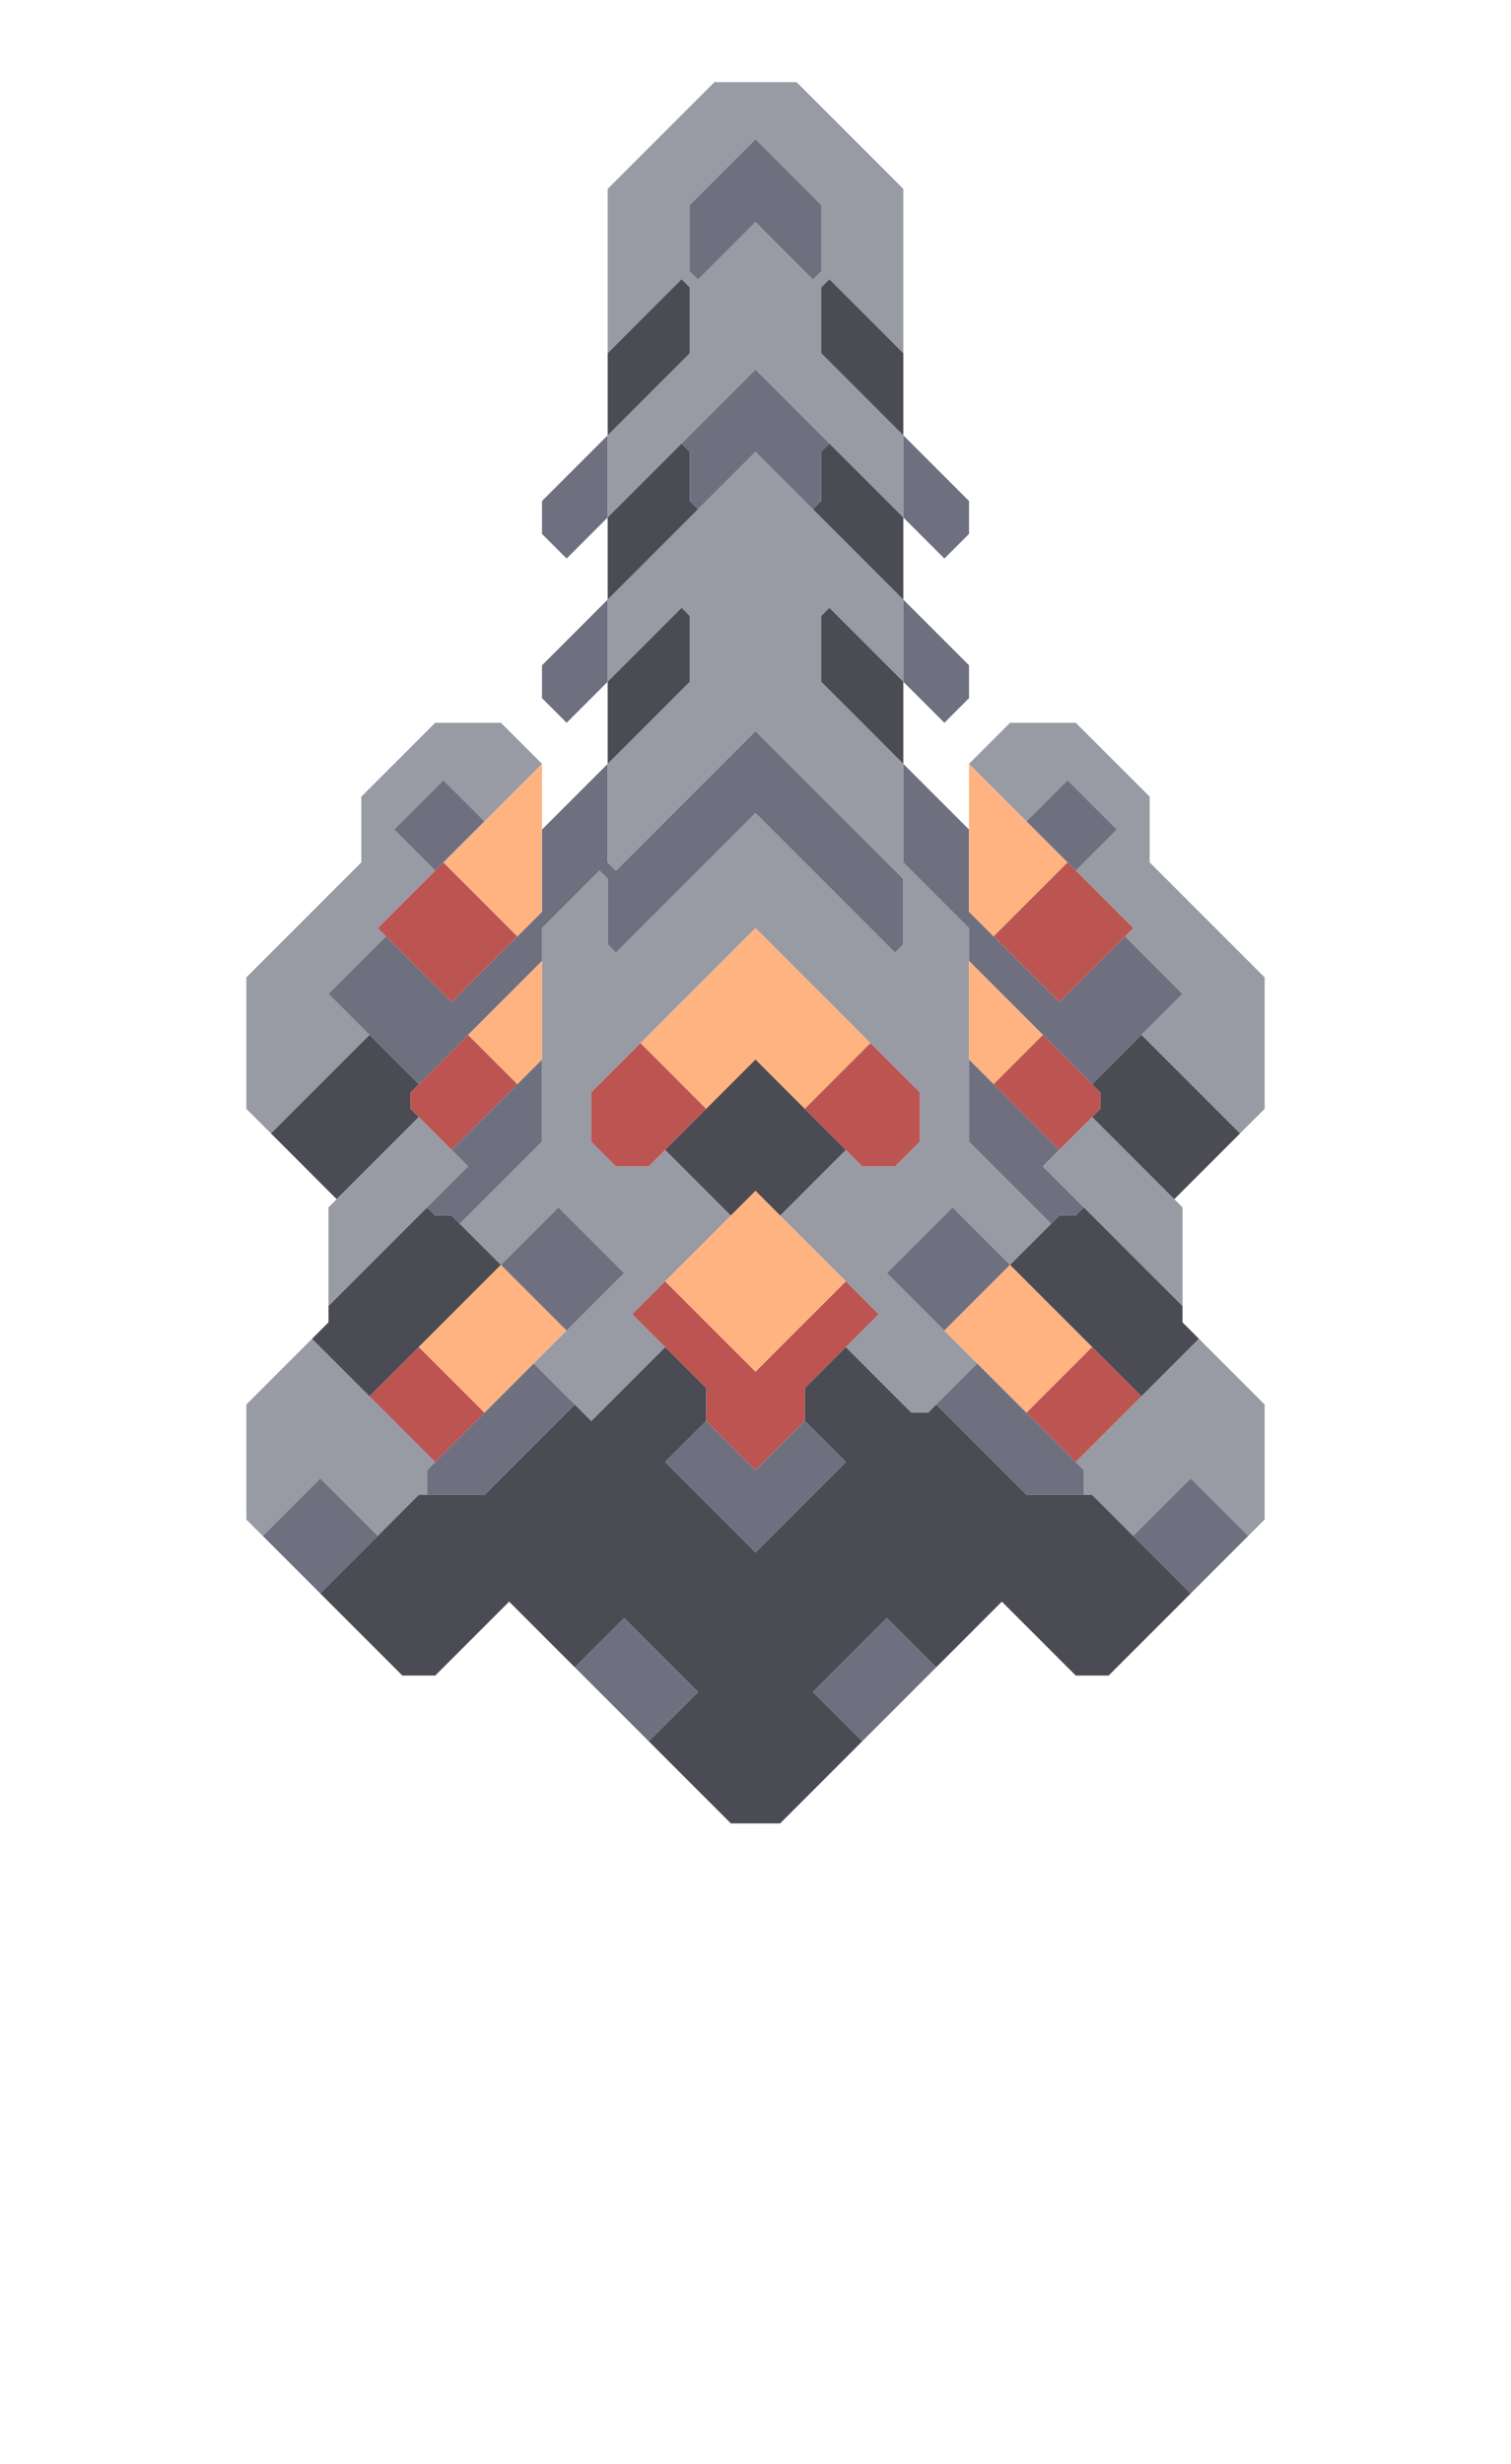 <svg xmlns="http://www.w3.org/2000/svg" width="92" height="150" style="fill-opacity:1;color-rendering:auto;color-interpolation:auto;text-rendering:auto;stroke:#000;stroke-linecap:square;stroke-miterlimit:10;shape-rendering:auto;stroke-opacity:1;fill:#000;stroke-dasharray:none;font-weight:400;stroke-width:1;font-family:&quot;Dialog&quot;;font-style:normal;stroke-linejoin:miter;font-size:12px;stroke-dashoffset:0;image-rendering:auto">
    <g style="stroke-linecap:round;fill:#989aa4;stroke:#989aa4">
        <path stroke="none" d="M15 67.5v-8l7-7v-4l4.5-4.5h4l2.5 2.5-3.5 3.5-2.5-2.5-3 3 2.5 2.5-3.5 3.5.5.5-3.5 3.5 2.5 2.5-6 6Z" style="stroke:none"/>
    </g>
    <g stroke="none" style="stroke-linecap:round;fill:#989aa4;stroke:#989aa4">
        <path d="m16 93.5-1-1v-7l4-4 7.5 7.5-.5.5V91h-.5L23 93.5 19.5 90Z" style="stroke:none"/>
        <path d="m16 93.5 3.5-3.5 3.5 3.5-3.5 3.5Z" style="fill:#6e7080;stroke:none"/>
        <path d="m16.5 69 6-6 3 3-.5.5v1l.5.5-5 5ZM19 81.5l1-1v-1l6-6 .5.5h1l3 3-8 8Z" style="fill:#4a4b53;stroke:none"/>
        <path d="m20 60.5 3.5-3.5 4 4 5.5-5.5v-5l4-4v6l.5.5 8.5-8.5 9 9v4l-.5.5-8.5-8.5-8.5 8.5-.5-.5v-4l-.5-.5-3.5 3.5v2L25.5 66Z" style="fill:#6e7080;stroke:none"/>
        <path d="M20 79.5v-6l5.5-5.5 3 3Z" style="stroke:none"/>
        <path d="m19.5 97 6-6h4l5.5-5.5 1 1 4.5-4.5 2.5 2.5v2L40.5 89l5.5 5.5 5.5-5.5-2.5-2.5v-2l2.5-2.5 4 4h1l.5-.5 5.5 5.5h4l6 6-5 5h-2L61 97.5l-4 4-3-3-4.5 4.5 3 3-5 5h-3l-5-5 3-3-4.5-4.5-3 3-4-4-4.5 4.5h-2Z" style="fill:#4a4b53;stroke:none"/>
        <path d="m23 56.5 4-4 4.5 4.5-4 4ZM22.5 85l3-3 4 4-3 3Z" style="fill:#bc5452;stroke:none"/>
        <path d="m24 50.5 3-3 2.5 2.5-3 3Z" style="fill:#6e7080;stroke:none"/>
        <path d="M25 67.5v-1l3.5-3.5 3 3-4 4Z" style="fill:#bc5452;stroke:none"/>
        <path d="m26.5 74-.5-.5 2.5-2.5-1-1 5.5-5.5v5l-5 5-.5-.5Z" style="fill:#6e7080;stroke:none"/>
        <path d="m25.5 82 5-5 4 4-5 5Z" style="fill:#feb380;stroke:none"/>
        <path d="M26 91v-1.5l6.5-6.5 2.5 2.5-5.5 5.5Z" style="fill:#6e7080;stroke:none"/>
        <path d="m27 52.5 6-6v9L31.5 57Z" style="fill:#feb380;stroke:none"/>
        <path d="m28 74.5 5-5v-13l3.5-3.5.5.5v4l.5.5 8.5-8.5 8.5 8.5.5-.5v-4l-9-9-8.5 8.5-.5-.5v-6l5-5v-4l-.5-.5-4.5 4.5v-5l9-9 9 9v5L50.5 37l-.5.5v4l5 5v6l4 4v13l5 5-2.5 2.5-3.5-3.5-4 4 5.5 5.5-3 3h-1l-4-4 2-2-6-6 4-4 1 1h2l1.5-1.5v-3l-10-10-10 10v3l1.5 1.5h2l1-1 4 4-6 6 2 2-4.5 4.5-3.5-3.5 5.5-5.5-4-4-3.5 3.5Z" style="stroke:none"/>
        <path d="m28.5 63 4.5-4.5v6L31.5 66Z" style="fill:#feb380;stroke:none"/>
        <path d="m30.5 77 3.5-3.5 4 4-3.5 3.5ZM33 32.5v-2l4-4v5L34.5 34Zm0 10v-2l4-4v5L34.5 44Zm2 59 3-3 4.5 4.5-3 3Z" style="fill:#6e7080;stroke:none"/>
        <path d="M36 69.5v-3l3-3 4 4-3.5 3.5h-2Z" style="fill:#bc5452;stroke:none"/>
        <path d="M37 21.5v-10L43.5 5h5l6.5 6.5v10L50.5 17l-.5.5v4l5 5v5l-9-9-9 9v-5l5-5v-4l-.5-.5Z" style="stroke:none"/>
        <path d="M37 26.5v-5l4.5-4.5.5.5v4Zm0 10v-5l4.5-4.5.5.5v3l.5.5Zm0 10v-5l4.5-4.5.5.5v4Z" style="fill:#4a4b53;stroke:none"/>
        <path d="m39 63.5 7-7 7 7-4 4-3-3-3 3Z" style="fill:#feb380;stroke:none"/>
        <path d="m38.5 80 2-2 5.5 5.5 5.5-5.5 2 2-4.5 4.5v2l-3 3-3-3v-2Z" style="fill:#bc5452;stroke:none"/>
        <path d="M42 12.5v4l.5.5 3.5-3.5 3.5 3.5.5-.5v-4l-4-4Z" style="stroke:none"/>
        <path d="m40.5 70 5.5-5.5 5.5 5.5-4 4-1.5-1.5-1.5 1.5Z" style="fill:#4a4b53;stroke:none"/>
        <path d="m40.5 78 5.5-5.5 5.5 5.5-5.5 5.5Z" style="fill:#feb380;stroke:none"/>
        <path d="m40.5 89 2.5-2.5 3 3 3-3 2.5 2.5-5.5 5.5Zm2-72-.5-.5v-4l4-4 4 4v4l-.5.5-3.5-3.5Zm0 14-.5-.5v-3l-.5-.5 4.5-4.5 4.5 4.5-.5.5v3l-.5.5-3.5-3.5Z" style="fill:#6e7080;stroke:none"/>
        <path d="m49 67.5 4-4 3 3v3L54.5 71h-2Z" style="fill:#bc5452;stroke:none"/>
        <path d="M55 21.5v5l-5-5v-4l.5-.5Zm0 10v5L49.5 31l.5-.5v-3l.5-.5Zm0 10v5l-5-5v-4l.5-.5Z" style="fill:#4a4b53;stroke:none"/>
        <path d="m49.5 103 4.5-4.5 3 3-4.5 4.5ZM54 77.5l4-4 3.5 3.5-4 4Zm5-47v2L57.5 34 55 31.5v-5Zm0 10v2L57.5 44 55 41.5v-5Zm0 10v5l5.5 5.5 4-4 3.5 3.5-5.5 5.5-7.5-7.5v-2l-4-4v-6Zm-2 35 2.5-2.5 6.5 6.5V91h-3.5Z" style="fill:#6e7080;stroke:none"/>
        <path d="m57.5 81 4-4 5 5-4 4Z" style="fill:#feb380;stroke:none"/>
        <path d="m59 46.5 2.5-2.5h4l4.5 4.5v4l7 7v8L75.5 69l-6-6 2.5-2.5-3.5-3.5.5-.5-3.5-3.5 2.5-2.5-3-3-2.5 2.5Z" style="stroke:none"/>
        <path d="M65 52.5 60.5 57 59 55.5v-9ZM63.5 63l-3 3-1.5-1.5v-6Z" style="fill:#feb380;stroke:none"/>
        <path d="m64.5 70-1 1 2.5 2.5-.5.5h-1l-.5.5-5-5v-5Z" style="fill:#6e7080;stroke:none"/>
        <path d="m60.5 57 4.5-4.5 4 4-4.5 4.5Zm0 9 3-3 3.5 3.5v1L64.5 70Z" style="fill:#bc5452;stroke:none"/>
        <path d="m61.5 77 3-3h1l.5-.5 6 6v1l1 1-3.5 3.5Z" style="fill:#4a4b53;stroke:none"/>
        <path d="m62.5 50 2.5-2.5 3 3-2.5 2.5Z" style="fill:#6e7080;stroke:none"/>
        <path d="m62.5 86 4-4 3 3-4 4Z" style="fill:#bc5452;stroke:none"/>
        <path d="m63.5 71 3-3 5.5 5.5v6Zm3 20H66v-1.5l-.5-.5 7.5-7.5 4 4v7l-1 1-3.5-3.5-3.5 3.5Z" style="stroke:none"/>
        <path d="m66.5 68 .5-.5v-1l-.5-.5 3-3 6 6-4 4Z" style="fill:#4a4b53;stroke:none"/>
        <path d="m69 93.5 3.5-3.5 3.5 3.5-3.5 3.5Z" style="fill:#6e7080;stroke:none"/>
    </g>
</svg>
